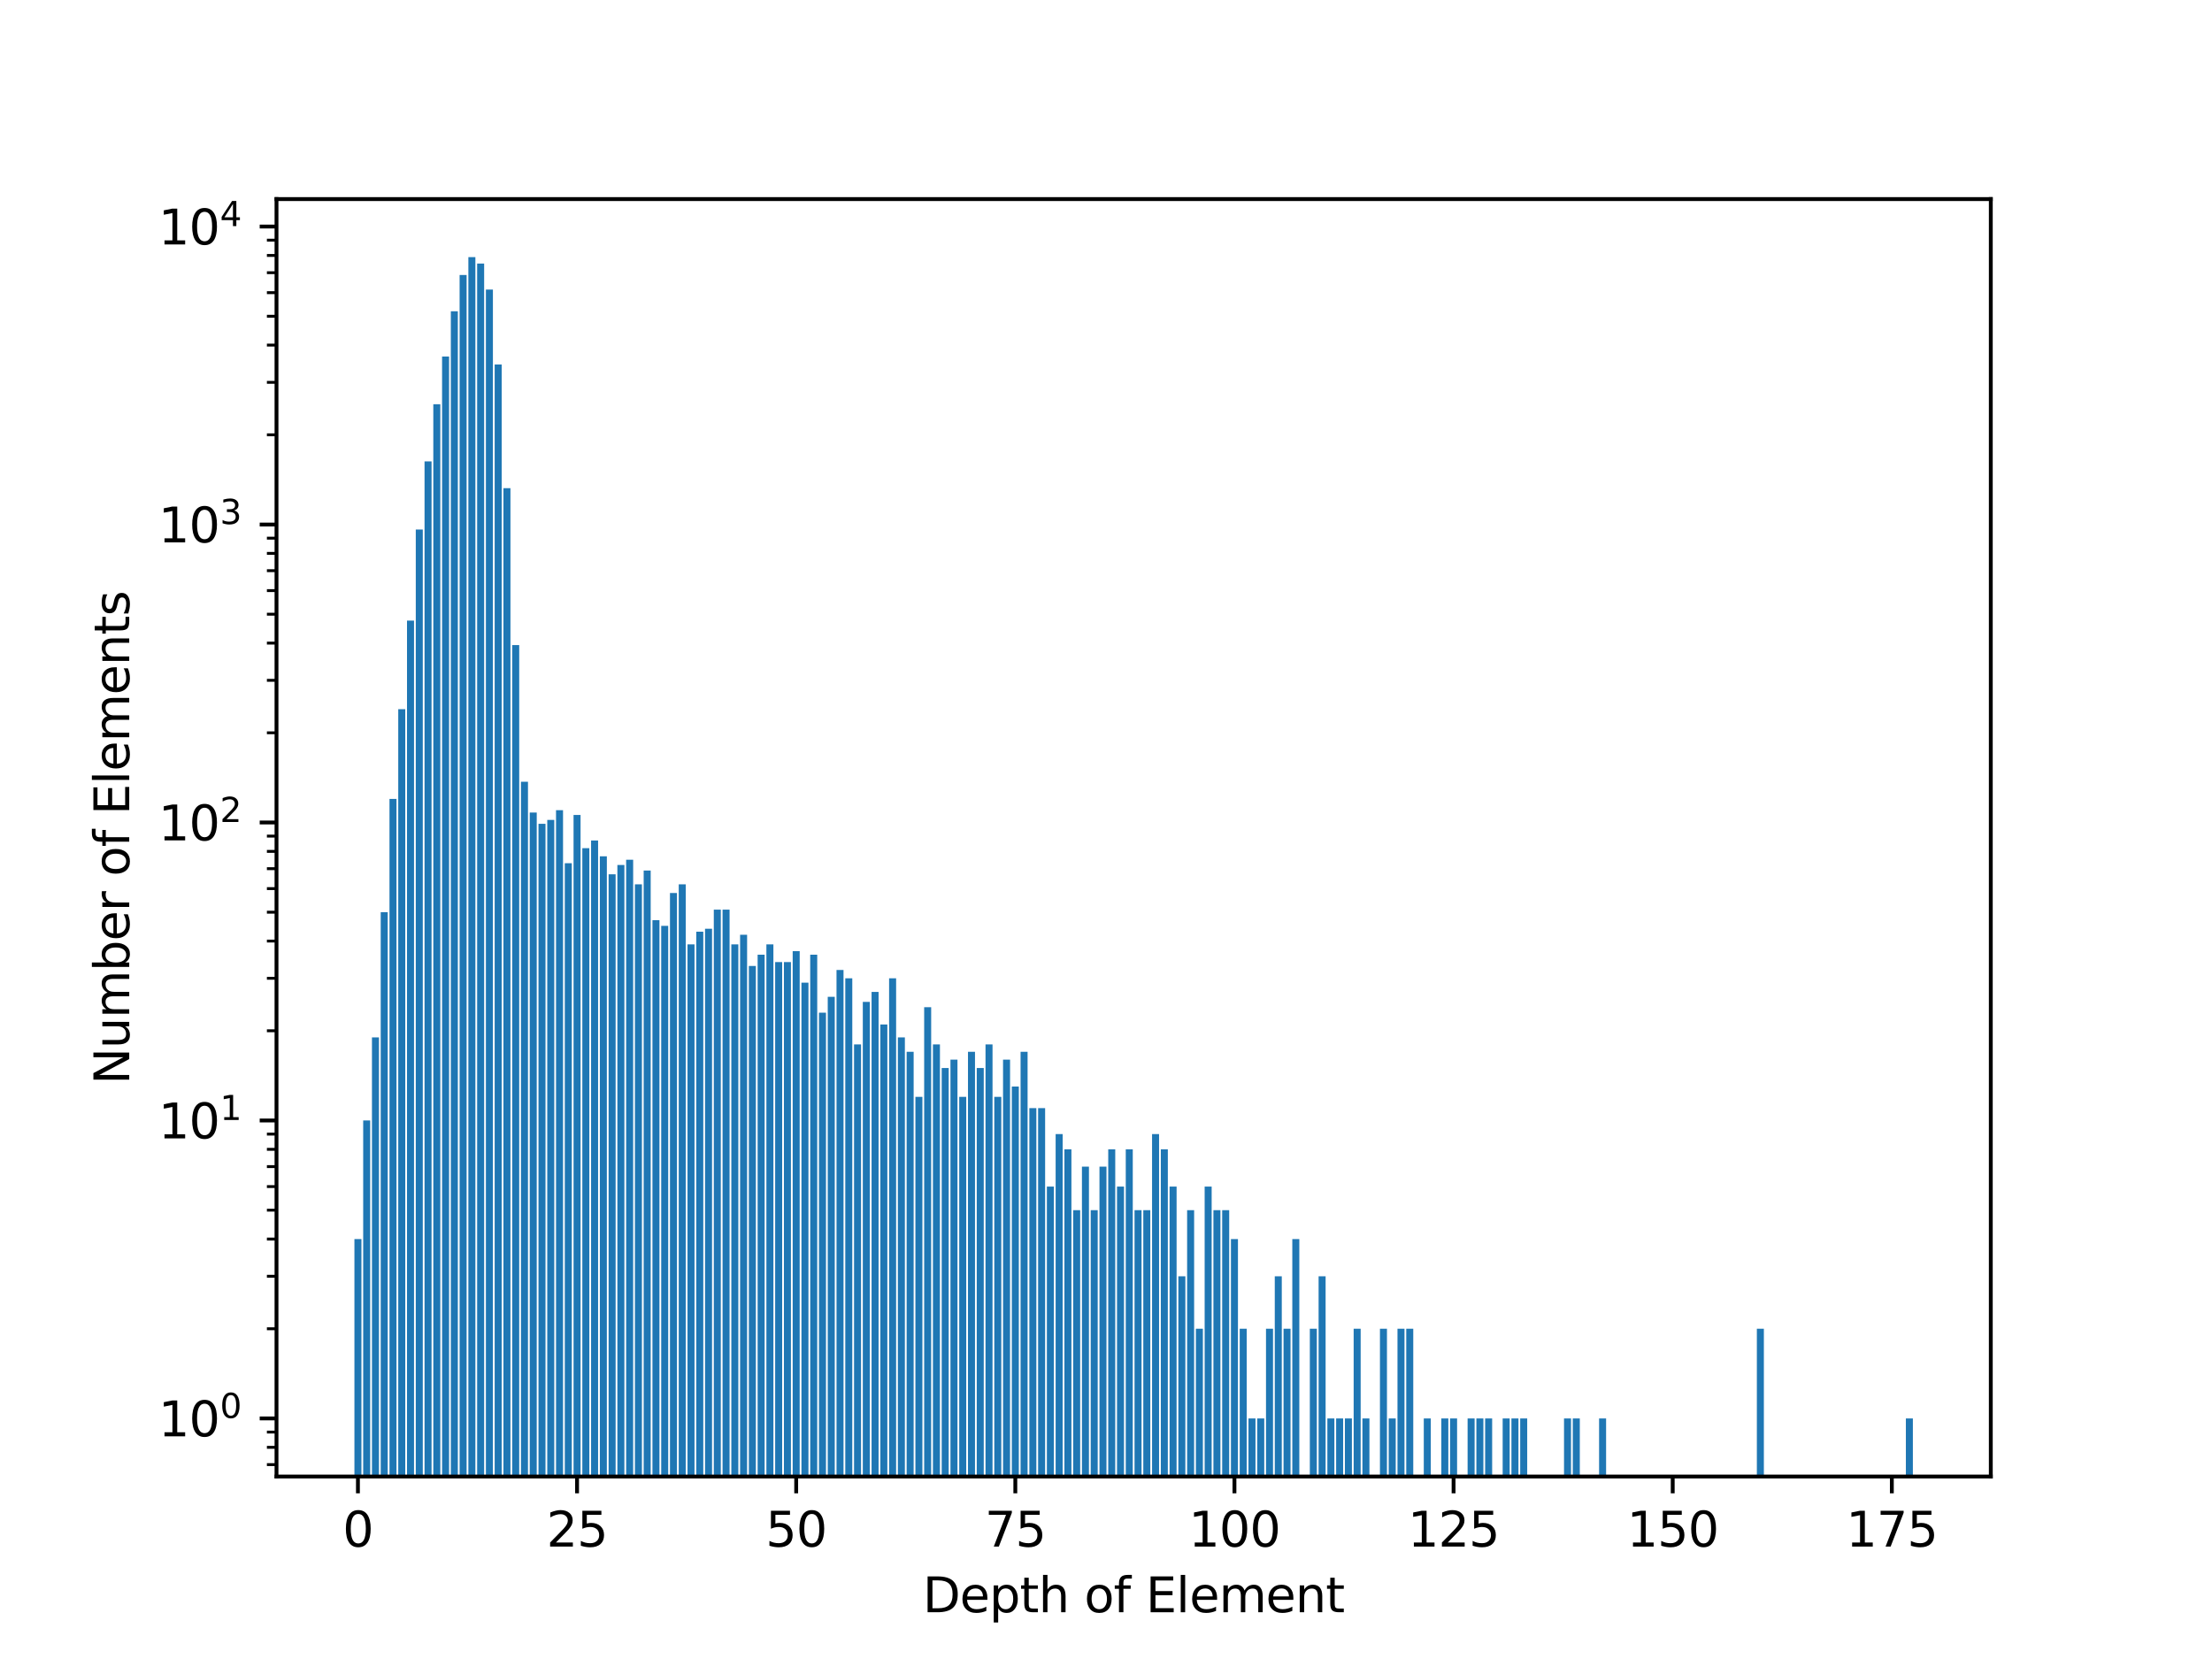 <?xml version="1.0" encoding="utf-8" standalone="no"?>
<!DOCTYPE svg PUBLIC "-//W3C//DTD SVG 1.1//EN"
  "http://www.w3.org/Graphics/SVG/1.1/DTD/svg11.dtd">
<svg xmlns:xlink="http://www.w3.org/1999/xlink" width="460.8pt" height="345.6pt" viewBox="0 0 460.8 345.6" xmlns="http://www.w3.org/2000/svg" version="1.1">
 <defs>
  <style type="text/css">*{stroke-linejoin: round; stroke-linecap: butt}</style>
 </defs>
 <g id="figure_1">
  <g id="patch_1">
   <path d="M 0 345.6 
L 460.8 345.6 
L 460.8 0 
L 0 0 
z
" style="fill: #ffffff"/>
  </g>
  <g id="axes_1">
   <g id="patch_2">
    <path d="M 57.6 307.584 
L 414.72 307.584 
L 414.72 41.472 
L 57.6 41.472 
z
" style="fill: #ffffff"/>
   </g>
   <g id="patch_3">
    <path d="M 73.833 62369.277 
L 75.293 62369.277 
L 75.293 258.116 
L 73.833 258.116 
z
" clip-path="url(#p1568642cd5)" style="fill: #1f77b4"/>
   </g>
   <g id="patch_4">
    <path d="M 75.659 62369.277 
L 77.119 62369.277 
L 77.119 233.414 
L 75.659 233.414 
z
" clip-path="url(#p1568642cd5)" style="fill: #1f77b4"/>
   </g>
   <g id="patch_5">
    <path d="M 79.311 62369.277 
L 80.771 62369.277 
L 80.771 190.026 
L 79.311 190.026 
z
" clip-path="url(#p1568642cd5)" style="fill: #1f77b4"/>
   </g>
   <g id="patch_6">
    <path d="M 81.137 62369.277 
L 82.597 62369.277 
L 82.597 166.425 
L 81.137 166.425 
z
" clip-path="url(#p1568642cd5)" style="fill: #1f77b4"/>
   </g>
   <g id="patch_7">
    <path d="M 86.614 62369.277 
L 88.075 62369.277 
L 88.075 110.311 
L 86.614 110.311 
z
" clip-path="url(#p1568642cd5)" style="fill: #1f77b4"/>
   </g>
   <g id="patch_8">
    <path d="M 77.485 62369.277 
L 78.945 62369.277 
L 78.945 216.111 
L 77.485 216.111 
z
" clip-path="url(#p1568642cd5)" style="fill: #1f77b4"/>
   </g>
   <g id="patch_9">
    <path d="M 82.962 62369.277 
L 84.423 62369.277 
L 84.423 147.739 
L 82.962 147.739 
z
" clip-path="url(#p1568642cd5)" style="fill: #1f77b4"/>
   </g>
   <g id="patch_10">
    <path d="M 88.44 62369.277 
L 89.901 62369.277 
L 89.901 96.112 
L 88.44 96.112 
z
" clip-path="url(#p1568642cd5)" style="fill: #1f77b4"/>
   </g>
   <g id="patch_11">
    <path d="M 84.788 62369.277 
L 86.249 62369.277 
L 86.249 129.279 
L 84.788 129.279 
z
" clip-path="url(#p1568642cd5)" style="fill: #1f77b4"/>
   </g>
   <g id="patch_12">
    <path d="M 92.092 62369.277 
L 93.553 62369.277 
L 93.553 74.274 
L 92.092 74.274 
z
" clip-path="url(#p1568642cd5)" style="fill: #1f77b4"/>
   </g>
   <g id="patch_13">
    <path d="M 90.266 62369.277 
L 91.727 62369.277 
L 91.727 84.211 
L 90.266 84.211 
z
" clip-path="url(#p1568642cd5)" style="fill: #1f77b4"/>
   </g>
   <g id="patch_14">
    <path d="M 95.744 62369.277 
L 97.205 62369.277 
L 97.205 57.286 
L 95.744 57.286 
z
" clip-path="url(#p1568642cd5)" style="fill: #1f77b4"/>
   </g>
   <g id="patch_15">
    <path d="M 93.918 62369.277 
L 95.379 62369.277 
L 95.379 64.848 
L 93.918 64.848 
z
" clip-path="url(#p1568642cd5)" style="fill: #1f77b4"/>
   </g>
   <g id="patch_16">
    <path d="M 103.048 62369.277 
L 104.509 62369.277 
L 104.509 75.929 
L 103.048 75.929 
z
" clip-path="url(#p1568642cd5)" style="fill: #1f77b4"/>
   </g>
   <g id="patch_17">
    <path d="M 97.57 62369.277 
L 99.031 62369.277 
L 99.031 53.568 
L 97.57 53.568 
z
" clip-path="url(#p1568642cd5)" style="fill: #1f77b4"/>
   </g>
   <g id="patch_18">
    <path d="M 108.526 62369.277 
L 109.987 62369.277 
L 109.987 162.854 
L 108.526 162.854 
z
" clip-path="url(#p1568642cd5)" style="fill: #1f77b4"/>
   </g>
   <g id="patch_19">
    <path d="M 106.7 62369.277 
L 108.161 62369.277 
L 108.161 134.376 
L 106.7 134.376 
z
" clip-path="url(#p1568642cd5)" style="fill: #1f77b4"/>
   </g>
   <g id="patch_20">
    <path d="M 101.222 62369.277 
L 102.683 62369.277 
L 102.683 60.324 
L 101.222 60.324 
z
" clip-path="url(#p1568642cd5)" style="fill: #1f77b4"/>
   </g>
   <g id="patch_21">
    <path d="M 112.178 62369.277 
L 113.639 62369.277 
L 113.639 171.611 
L 112.178 171.611 
z
" clip-path="url(#p1568642cd5)" style="fill: #1f77b4"/>
   </g>
   <g id="patch_22">
    <path d="M 99.396 62369.277 
L 100.857 62369.277 
L 100.857 54.905 
L 99.396 54.905 
z
" clip-path="url(#p1568642cd5)" style="fill: #1f77b4"/>
   </g>
   <g id="patch_23">
    <path d="M 104.874 62369.277 
L 106.335 62369.277 
L 106.335 101.701 
L 104.874 101.701 
z
" clip-path="url(#p1568642cd5)" style="fill: #1f77b4"/>
   </g>
   <g id="patch_24">
    <path d="M 124.959 62369.277 
L 126.42 62369.277 
L 126.42 178.386 
L 124.959 178.386 
z
" clip-path="url(#p1568642cd5)" style="fill: #1f77b4"/>
   </g>
   <g id="patch_25">
    <path d="M 114.004 62369.277 
L 115.464 62369.277 
L 115.464 170.807 
L 114.004 170.807 
z
" clip-path="url(#p1568642cd5)" style="fill: #1f77b4"/>
   </g>
   <g id="patch_26">
    <path d="M 110.352 62369.277 
L 111.813 62369.277 
L 111.813 169.266 
L 110.352 169.266 
z
" clip-path="url(#p1568642cd5)" style="fill: #1f77b4"/>
   </g>
   <g id="patch_27">
    <path d="M 123.133 62369.277 
L 124.594 62369.277 
L 124.594 175.095 
L 123.133 175.095 
z
" clip-path="url(#p1568642cd5)" style="fill: #1f77b4"/>
   </g>
   <g id="patch_28">
    <path d="M 115.83 62369.277 
L 117.29 62369.277 
L 117.29 168.771 
L 115.83 168.771 
z
" clip-path="url(#p1568642cd5)" style="fill: #1f77b4"/>
   </g>
   <g id="patch_29">
    <path d="M 117.656 62369.277 
L 119.116 62369.277 
L 119.116 179.824 
L 117.656 179.824 
z
" clip-path="url(#p1568642cd5)" style="fill: #1f77b4"/>
   </g>
   <g id="patch_30">
    <path d="M 121.308 62369.277 
L 122.768 62369.277 
L 122.768 176.69 
L 121.308 176.69 
z
" clip-path="url(#p1568642cd5)" style="fill: #1f77b4"/>
   </g>
   <g id="patch_31">
    <path d="M 141.393 62369.277 
L 142.854 62369.277 
L 142.854 184.227 
L 141.393 184.227 
z
" clip-path="url(#p1568642cd5)" style="fill: #1f77b4"/>
   </g>
   <g id="patch_32">
    <path d="M 139.567 62369.277 
L 141.028 62369.277 
L 141.028 186.025 
L 139.567 186.025 
z
" clip-path="url(#p1568642cd5)" style="fill: #1f77b4"/>
   </g>
   <g id="patch_33">
    <path d="M 126.785 62369.277 
L 128.246 62369.277 
L 128.246 182.137 
L 126.785 182.137 
z
" clip-path="url(#p1568642cd5)" style="fill: #1f77b4"/>
   </g>
   <g id="patch_34">
    <path d="M 132.263 62369.277 
L 133.724 62369.277 
L 133.724 184.227 
L 132.263 184.227 
z
" clip-path="url(#p1568642cd5)" style="fill: #1f77b4"/>
   </g>
   <g id="patch_35">
    <path d="M 128.611 62369.277 
L 130.072 62369.277 
L 130.072 180.196 
L 128.611 180.196 
z
" clip-path="url(#p1568642cd5)" style="fill: #1f77b4"/>
   </g>
   <g id="patch_36">
    <path d="M 134.089 62369.277 
L 135.55 62369.277 
L 135.55 181.344 
L 134.089 181.344 
z
" clip-path="url(#p1568642cd5)" style="fill: #1f77b4"/>
   </g>
   <g id="patch_37">
    <path d="M 119.482 62369.277 
L 120.942 62369.277 
L 120.942 169.77 
L 119.482 169.77 
z
" clip-path="url(#p1568642cd5)" style="fill: #1f77b4"/>
   </g>
   <g id="patch_38">
    <path d="M 148.697 62369.277 
L 150.158 62369.277 
L 150.158 189.493 
L 148.697 189.493 
z
" clip-path="url(#p1568642cd5)" style="fill: #1f77b4"/>
   </g>
   <g id="patch_39">
    <path d="M 135.915 62369.277 
L 137.376 62369.277 
L 137.376 191.695 
L 135.915 191.695 
z
" clip-path="url(#p1568642cd5)" style="fill: #1f77b4"/>
   </g>
   <g id="patch_40">
    <path d="M 156.001 62369.277 
L 157.461 62369.277 
L 157.461 201.228 
L 156.001 201.228 
z
" clip-path="url(#p1568642cd5)" style="fill: #1f77b4"/>
   </g>
   <g id="patch_41">
    <path d="M 130.437 62369.277 
L 131.898 62369.277 
L 131.898 179.096 
L 130.437 179.096 
z
" clip-path="url(#p1568642cd5)" style="fill: #1f77b4"/>
   </g>
   <g id="patch_42">
    <path d="M 154.175 62369.277 
L 155.635 62369.277 
L 155.635 194.727 
L 154.175 194.727 
z
" clip-path="url(#p1568642cd5)" style="fill: #1f77b4"/>
   </g>
   <g id="patch_43">
    <path d="M 159.653 62369.277 
L 161.113 62369.277 
L 161.113 196.725 
L 159.653 196.725 
z
" clip-path="url(#p1568642cd5)" style="fill: #1f77b4"/>
   </g>
   <g id="patch_44">
    <path d="M 163.304 62369.277 
L 164.765 62369.277 
L 164.765 200.423 
L 163.304 200.423 
z
" clip-path="url(#p1568642cd5)" style="fill: #1f77b4"/>
   </g>
   <g id="patch_45">
    <path d="M 146.871 62369.277 
L 148.332 62369.277 
L 148.332 193.473 
L 146.871 193.473 
z
" clip-path="url(#p1568642cd5)" style="fill: #1f77b4"/>
   </g>
   <g id="patch_46">
    <path d="M 143.219 62369.277 
L 144.68 62369.277 
L 144.68 196.725 
L 143.219 196.725 
z
" clip-path="url(#p1568642cd5)" style="fill: #1f77b4"/>
   </g>
   <g id="patch_47">
    <path d="M 176.086 62369.277 
L 177.547 62369.277 
L 177.547 203.797 
L 176.086 203.797 
z
" clip-path="url(#p1568642cd5)" style="fill: #1f77b4"/>
   </g>
   <g id="patch_48">
    <path d="M 170.608 62369.277 
L 172.069 62369.277 
L 172.069 210.96 
L 170.608 210.96 
z
" clip-path="url(#p1568642cd5)" style="fill: #1f77b4"/>
   </g>
   <g id="patch_49">
    <path d="M 172.434 62369.277 
L 173.895 62369.277 
L 173.895 207.655 
L 172.434 207.655 
z
" clip-path="url(#p1568642cd5)" style="fill: #1f77b4"/>
   </g>
   <g id="patch_50">
    <path d="M 207.127 62369.277 
L 208.588 62369.277 
L 208.588 228.499 
L 207.127 228.499 
z
" clip-path="url(#p1568642cd5)" style="fill: #1f77b4"/>
   </g>
   <g id="patch_51">
    <path d="M 137.741 62369.277 
L 139.202 62369.277 
L 139.202 192.867 
L 137.741 192.867 
z
" clip-path="url(#p1568642cd5)" style="fill: #1f77b4"/>
   </g>
   <g id="patch_52">
    <path d="M 145.045 62369.277 
L 146.506 62369.277 
L 146.506 194.092 
L 145.045 194.092 
z
" clip-path="url(#p1568642cd5)" style="fill: #1f77b4"/>
   </g>
   <g id="patch_53">
    <path d="M 199.824 62369.277 
L 201.284 62369.277 
L 201.284 228.499 
L 199.824 228.499 
z
" clip-path="url(#p1568642cd5)" style="fill: #1f77b4"/>
   </g>
   <g id="patch_54">
    <path d="M 161.478 62369.277 
L 162.939 62369.277 
L 162.939 200.423 
L 161.478 200.423 
z
" clip-path="url(#p1568642cd5)" style="fill: #1f77b4"/>
   </g>
   <g id="patch_55">
    <path d="M 150.523 62369.277 
L 151.984 62369.277 
L 151.984 189.493 
L 150.523 189.493 
z
" clip-path="url(#p1568642cd5)" style="fill: #1f77b4"/>
   </g>
   <g id="patch_56">
    <path d="M 185.216 62369.277 
L 186.677 62369.277 
L 186.677 203.797 
L 185.216 203.797 
z
" clip-path="url(#p1568642cd5)" style="fill: #1f77b4"/>
   </g>
   <g id="patch_57">
    <path d="M 152.349 62369.277 
L 153.809 62369.277 
L 153.809 196.725 
L 152.349 196.725 
z
" clip-path="url(#p1568642cd5)" style="fill: #1f77b4"/>
   </g>
   <g id="patch_58">
    <path d="M 157.827 62369.277 
L 159.287 62369.277 
L 159.287 198.882 
L 157.827 198.882 
z
" clip-path="url(#p1568642cd5)" style="fill: #1f77b4"/>
   </g>
   <g id="patch_59">
    <path d="M 190.694 62369.277 
L 192.155 62369.277 
L 192.155 228.499 
L 190.694 228.499 
z
" clip-path="url(#p1568642cd5)" style="fill: #1f77b4"/>
   </g>
   <g id="patch_60">
    <path d="M 183.39 62369.277 
L 184.851 62369.277 
L 184.851 213.413 
L 183.39 213.413 
z
" clip-path="url(#p1568642cd5)" style="fill: #1f77b4"/>
   </g>
   <g id="patch_61">
    <path d="M 179.738 62369.277 
L 181.199 62369.277 
L 181.199 208.713 
L 179.738 208.713 
z
" clip-path="url(#p1568642cd5)" style="fill: #1f77b4"/>
   </g>
   <g id="patch_62">
    <path d="M 216.257 62369.277 
L 217.718 62369.277 
L 217.718 230.845 
L 216.257 230.845 
z
" clip-path="url(#p1568642cd5)" style="fill: #1f77b4"/>
   </g>
   <g id="patch_63">
    <path d="M 165.13 62369.277 
L 166.591 62369.277 
L 166.591 198.144 
L 165.13 198.144 
z
" clip-path="url(#p1568642cd5)" style="fill: #1f77b4"/>
   </g>
   <g id="patch_64">
    <path d="M 197.998 62369.277 
L 199.458 62369.277 
L 199.458 220.744 
L 197.998 220.744 
z
" clip-path="url(#p1568642cd5)" style="fill: #1f77b4"/>
   </g>
   <g id="patch_65">
    <path d="M 205.301 62369.277 
L 206.762 62369.277 
L 206.762 217.568 
L 205.301 217.568 
z
" clip-path="url(#p1568642cd5)" style="fill: #1f77b4"/>
   </g>
   <g id="patch_66">
    <path d="M 181.564 62369.277 
L 183.025 62369.277 
L 183.025 206.638 
L 181.564 206.638 
z
" clip-path="url(#p1568642cd5)" style="fill: #1f77b4"/>
   </g>
   <g id="patch_67">
    <path d="M 168.782 62369.277 
L 170.243 62369.277 
L 170.243 198.882 
L 168.782 198.882 
z
" clip-path="url(#p1568642cd5)" style="fill: #1f77b4"/>
   </g>
   <g id="patch_68">
    <path d="M 188.868 62369.277 
L 190.329 62369.277 
L 190.329 219.109 
L 188.868 219.109 
z
" clip-path="url(#p1568642cd5)" style="fill: #1f77b4"/>
   </g>
   <g id="patch_69">
    <path d="M 201.649 62369.277 
L 203.11 62369.277 
L 203.11 219.109 
L 201.649 219.109 
z
" clip-path="url(#p1568642cd5)" style="fill: #1f77b4"/>
   </g>
   <g id="patch_70">
    <path d="M 166.956 62369.277 
L 168.417 62369.277 
L 168.417 204.711 
L 166.956 204.711 
z
" clip-path="url(#p1568642cd5)" style="fill: #1f77b4"/>
   </g>
   <g id="patch_71">
    <path d="M 174.26 62369.277 
L 175.721 62369.277 
L 175.721 202.058 
L 174.26 202.058 
z
" clip-path="url(#p1568642cd5)" style="fill: #1f77b4"/>
   </g>
   <g id="patch_72">
    <path d="M 196.172 62369.277 
L 197.632 62369.277 
L 197.632 222.484 
L 196.172 222.484 
z
" clip-path="url(#p1568642cd5)" style="fill: #1f77b4"/>
   </g>
   <g id="patch_73">
    <path d="M 230.865 62369.277 
L 232.325 62369.277 
L 232.325 239.43 
L 230.865 239.43 
z
" clip-path="url(#p1568642cd5)" style="fill: #1f77b4"/>
   </g>
   <g id="patch_74">
    <path d="M 187.042 62369.277 
L 188.503 62369.277 
L 188.503 216.111 
L 187.042 216.111 
z
" clip-path="url(#p1568642cd5)" style="fill: #1f77b4"/>
   </g>
   <g id="patch_75">
    <path d="M 194.346 62369.277 
L 195.806 62369.277 
L 195.806 217.568 
L 194.346 217.568 
z
" clip-path="url(#p1568642cd5)" style="fill: #1f77b4"/>
   </g>
   <g id="patch_76">
    <path d="M 234.517 62369.277 
L 235.977 62369.277 
L 235.977 239.43 
L 234.517 239.43 
z
" clip-path="url(#p1568642cd5)" style="fill: #1f77b4"/>
   </g>
   <g id="patch_77">
    <path d="M 177.912 62369.277 
L 179.373 62369.277 
L 179.373 217.568 
L 177.912 217.568 
z
" clip-path="url(#p1568642cd5)" style="fill: #1f77b4"/>
   </g>
   <g id="patch_78">
    <path d="M 212.605 62369.277 
L 214.066 62369.277 
L 214.066 219.109 
L 212.605 219.109 
z
" clip-path="url(#p1568642cd5)" style="fill: #1f77b4"/>
   </g>
   <g id="patch_79">
    <path d="M 203.475 62369.277 
L 204.936 62369.277 
L 204.936 222.484 
L 203.475 222.484 
z
" clip-path="url(#p1568642cd5)" style="fill: #1f77b4"/>
   </g>
   <g id="patch_80">
    <path d="M 225.387 62369.277 
L 226.848 62369.277 
L 226.848 243.03 
L 225.387 243.03 
z
" clip-path="url(#p1568642cd5)" style="fill: #1f77b4"/>
   </g>
   <g id="patch_81">
    <path d="M 208.953 62369.277 
L 210.414 62369.277 
L 210.414 220.744 
L 208.953 220.744 
z
" clip-path="url(#p1568642cd5)" style="fill: #1f77b4"/>
   </g>
   <g id="patch_82">
    <path d="M 219.909 62369.277 
L 221.37 62369.277 
L 221.37 236.255 
L 219.909 236.255 
z
" clip-path="url(#p1568642cd5)" style="fill: #1f77b4"/>
   </g>
   <g id="patch_83">
    <path d="M 265.558 62369.277 
L 267.019 62369.277 
L 267.019 265.871 
L 265.558 265.871 
z
" clip-path="url(#p1568642cd5)" style="fill: #1f77b4"/>
   </g>
   <g id="patch_84">
    <path d="M 192.52 62369.277 
L 193.98 62369.277 
L 193.98 209.813 
L 192.52 209.813 
z
" clip-path="url(#p1568642cd5)" style="fill: #1f77b4"/>
   </g>
   <g id="patch_85">
    <path d="M 241.82 62369.277 
L 243.281 62369.277 
L 243.281 239.43 
L 241.82 239.43 
z
" clip-path="url(#p1568642cd5)" style="fill: #1f77b4"/>
   </g>
   <g id="patch_86">
    <path d="M 221.735 62369.277 
L 223.196 62369.277 
L 223.196 239.43 
L 221.735 239.43 
z
" clip-path="url(#p1568642cd5)" style="fill: #1f77b4"/>
   </g>
   <g id="patch_87">
    <path d="M 272.862 62369.277 
L 274.322 62369.277 
L 274.322 276.802 
L 272.862 276.802 
z
" clip-path="url(#p1568642cd5)" style="fill: #1f77b4"/>
   </g>
   <g id="patch_88">
    <path d="M 210.779 62369.277 
L 212.24 62369.277 
L 212.24 226.341 
L 210.779 226.341 
z
" clip-path="url(#p1568642cd5)" style="fill: #1f77b4"/>
   </g>
   <g id="patch_89">
    <path d="M 283.817 62369.277 
L 285.278 62369.277 
L 285.278 295.488 
L 283.817 295.488 
z
" clip-path="url(#p1568642cd5)" style="fill: #1f77b4"/>
   </g>
   <g id="patch_90">
    <path d="M 232.691 62369.277 
L 234.151 62369.277 
L 234.151 247.185 
L 232.691 247.185 
z
" clip-path="url(#p1568642cd5)" style="fill: #1f77b4"/>
   </g>
   <g id="patch_91">
    <path d="M 218.083 62369.277 
L 219.544 62369.277 
L 219.544 247.185 
L 218.083 247.185 
z
" clip-path="url(#p1568642cd5)" style="fill: #1f77b4"/>
   </g>
   <g id="patch_92">
    <path d="M 214.431 62369.277 
L 215.892 62369.277 
L 215.892 230.845 
L 214.431 230.845 
z
" clip-path="url(#p1568642cd5)" style="fill: #1f77b4"/>
   </g>
   <g id="patch_93">
    <path d="M 256.428 62369.277 
L 257.889 62369.277 
L 257.889 258.116 
L 256.428 258.116 
z
" clip-path="url(#p1568642cd5)" style="fill: #1f77b4"/>
   </g>
   <g id="patch_94">
    <path d="M 252.776 62369.277 
L 254.237 62369.277 
L 254.237 252.1 
L 252.776 252.1 
z
" clip-path="url(#p1568642cd5)" style="fill: #1f77b4"/>
   </g>
   <g id="patch_95">
    <path d="M 229.039 62369.277 
L 230.5 62369.277 
L 230.5 243.03 
L 229.039 243.03 
z
" clip-path="url(#p1568642cd5)" style="fill: #1f77b4"/>
   </g>
   <g id="patch_96">
    <path d="M 280.165 62369.277 
L 281.626 62369.277 
L 281.626 295.488 
L 280.165 295.488 
z
" clip-path="url(#p1568642cd5)" style="fill: #1f77b4"/>
   </g>
   <g id="patch_97">
    <path d="M 269.21 62369.277 
L 270.671 62369.277 
L 270.671 258.116 
L 269.21 258.116 
z
" clip-path="url(#p1568642cd5)" style="fill: #1f77b4"/>
   </g>
   <g id="patch_98">
    <path d="M 239.995 62369.277 
L 241.455 62369.277 
L 241.455 236.255 
L 239.995 236.255 
z
" clip-path="url(#p1568642cd5)" style="fill: #1f77b4"/>
   </g>
   <g id="patch_99">
    <path d="M 250.95 62369.277 
L 252.411 62369.277 
L 252.411 247.185 
L 250.95 247.185 
z
" clip-path="url(#p1568642cd5)" style="fill: #1f77b4"/>
   </g>
   <g id="patch_100">
    <path d="M 227.213 62369.277 
L 228.674 62369.277 
L 228.674 252.1 
L 227.213 252.1 
z
" clip-path="url(#p1568642cd5)" style="fill: #1f77b4"/>
   </g>
   <g id="patch_101">
    <path d="M 302.077 62369.277 
L 303.538 62369.277 
L 303.538 295.488 
L 302.077 295.488 
z
" clip-path="url(#p1568642cd5)" style="fill: #1f77b4"/>
   </g>
   <g id="patch_102">
    <path d="M 274.688 62369.277 
L 276.148 62369.277 
L 276.148 265.871 
L 274.688 265.871 
z
" clip-path="url(#p1568642cd5)" style="fill: #1f77b4"/>
   </g>
   <g id="patch_103">
    <path d="M 305.729 62369.277 
L 307.19 62369.277 
L 307.19 295.488 
L 305.729 295.488 
z
" clip-path="url(#p1568642cd5)" style="fill: #1f77b4"/>
   </g>
   <g id="patch_104">
    <path d="M 245.472 62369.277 
L 246.933 62369.277 
L 246.933 265.871 
L 245.472 265.871 
z
" clip-path="url(#p1568642cd5)" style="fill: #1f77b4"/>
   </g>
   <g id="patch_105">
    <path d="M 247.298 62369.277 
L 248.759 62369.277 
L 248.759 252.1 
L 247.298 252.1 
z
" clip-path="url(#p1568642cd5)" style="fill: #1f77b4"/>
   </g>
   <g id="patch_106">
    <path d="M 260.08 62369.277 
L 261.541 62369.277 
L 261.541 295.488 
L 260.08 295.488 
z
" clip-path="url(#p1568642cd5)" style="fill: #1f77b4"/>
   </g>
   <g id="patch_107">
    <path d="M 236.343 62369.277 
L 237.803 62369.277 
L 237.803 252.1 
L 236.343 252.1 
z
" clip-path="url(#p1568642cd5)" style="fill: #1f77b4"/>
   </g>
   <g id="patch_108">
    <path d="M 261.906 62369.277 
L 263.367 62369.277 
L 263.367 295.488 
L 261.906 295.488 
z
" clip-path="url(#p1568642cd5)" style="fill: #1f77b4"/>
   </g>
   <g id="patch_109">
    <path d="M 223.561 62369.277 
L 225.022 62369.277 
L 225.022 252.1 
L 223.561 252.1 
z
" clip-path="url(#p1568642cd5)" style="fill: #1f77b4"/>
   </g>
   <g id="patch_110">
    <path d="M 254.602 62369.277 
L 256.063 62369.277 
L 256.063 252.1 
L 254.602 252.1 
z
" clip-path="url(#p1568642cd5)" style="fill: #1f77b4"/>
   </g>
   <g id="patch_111">
    <path d="M 238.169 62369.277 
L 239.629 62369.277 
L 239.629 252.1 
L 238.169 252.1 
z
" clip-path="url(#p1568642cd5)" style="fill: #1f77b4"/>
   </g>
   <g id="patch_112">
    <path d="M 296.599 62369.277 
L 298.06 62369.277 
L 298.06 295.488 
L 296.599 295.488 
z
" clip-path="url(#p1568642cd5)" style="fill: #1f77b4"/>
   </g>
   <g id="patch_113">
    <path d="M 243.646 62369.277 
L 245.107 62369.277 
L 245.107 247.185 
L 243.646 247.185 
z
" clip-path="url(#p1568642cd5)" style="fill: #1f77b4"/>
   </g>
   <g id="patch_114">
    <path d="M 258.254 62369.277 
L 259.715 62369.277 
L 259.715 276.802 
L 258.254 276.802 
z
" clip-path="url(#p1568642cd5)" style="fill: #1f77b4"/>
   </g>
   <g id="patch_115">
    <path d="M 292.947 62369.277 
L 294.408 62369.277 
L 294.408 276.802 
L 292.947 276.802 
z
" clip-path="url(#p1568642cd5)" style="fill: #1f77b4"/>
   </g>
   <g id="patch_116">
    <path d="M 281.991 62369.277 
L 283.452 62369.277 
L 283.452 276.802 
L 281.991 276.802 
z
" clip-path="url(#p1568642cd5)" style="fill: #1f77b4"/>
   </g>
   <g id="patch_117">
    <path d="M 249.124 62369.277 
L 250.585 62369.277 
L 250.585 276.802 
L 249.124 276.802 
z
" clip-path="url(#p1568642cd5)" style="fill: #1f77b4"/>
   </g>
   <g id="patch_118">
    <path d="M 365.985 62369.277 
L 367.446 62369.277 
L 367.446 276.802 
L 365.985 276.802 
z
" clip-path="url(#p1568642cd5)" style="fill: #1f77b4"/>
   </g>
   <g id="patch_119">
    <path d="M 327.64 62369.277 
L 329.101 62369.277 
L 329.101 295.488 
L 327.64 295.488 
z
" clip-path="url(#p1568642cd5)" style="fill: #1f77b4"/>
   </g>
   <g id="patch_120">
    <path d="M 291.121 62369.277 
L 292.582 62369.277 
L 292.582 276.802 
L 291.121 276.802 
z
" clip-path="url(#p1568642cd5)" style="fill: #1f77b4"/>
   </g>
   <g id="patch_121">
    <path d="M 313.033 62369.277 
L 314.493 62369.277 
L 314.493 295.488 
L 313.033 295.488 
z
" clip-path="url(#p1568642cd5)" style="fill: #1f77b4"/>
   </g>
   <g id="patch_122">
    <path d="M 325.814 62369.277 
L 327.275 62369.277 
L 327.275 295.488 
L 325.814 295.488 
z
" clip-path="url(#p1568642cd5)" style="fill: #1f77b4"/>
   </g>
   <g id="patch_123">
    <path d="M 278.34 62369.277 
L 279.8 62369.277 
L 279.8 295.488 
L 278.34 295.488 
z
" clip-path="url(#p1568642cd5)" style="fill: #1f77b4"/>
   </g>
   <g id="patch_124">
    <path d="M 333.118 62369.277 
L 334.579 62369.277 
L 334.579 295.488 
L 333.118 295.488 
z
" clip-path="url(#p1568642cd5)" style="fill: #1f77b4"/>
   </g>
   <g id="patch_125">
    <path d="M 309.381 62369.277 
L 310.842 62369.277 
L 310.842 295.488 
L 309.381 295.488 
z
" clip-path="url(#p1568642cd5)" style="fill: #1f77b4"/>
   </g>
   <g id="patch_126">
    <path d="M 316.685 62369.277 
L 318.145 62369.277 
L 318.145 295.488 
L 316.685 295.488 
z
" clip-path="url(#p1568642cd5)" style="fill: #1f77b4"/>
   </g>
   <g id="patch_127">
    <path d="M 267.384 62369.277 
L 268.845 62369.277 
L 268.845 276.802 
L 267.384 276.802 
z
" clip-path="url(#p1568642cd5)" style="fill: #1f77b4"/>
   </g>
   <g id="patch_128">
    <path d="M 300.251 62369.277 
L 301.712 62369.277 
L 301.712 295.488 
L 300.251 295.488 
z
" clip-path="url(#p1568642cd5)" style="fill: #1f77b4"/>
   </g>
   <g id="patch_129">
    <path d="M 287.469 62369.277 
L 288.93 62369.277 
L 288.93 276.802 
L 287.469 276.802 
z
" clip-path="url(#p1568642cd5)" style="fill: #1f77b4"/>
   </g>
   <g id="patch_130">
    <path d="M 276.514 62369.277 
L 277.974 62369.277 
L 277.974 295.488 
L 276.514 295.488 
z
" clip-path="url(#p1568642cd5)" style="fill: #1f77b4"/>
   </g>
   <g id="patch_131">
    <path d="M 314.859 62369.277 
L 316.319 62369.277 
L 316.319 295.488 
L 314.859 295.488 
z
" clip-path="url(#p1568642cd5)" style="fill: #1f77b4"/>
   </g>
   <g id="patch_132">
    <path d="M 397.027 62369.277 
L 398.487 62369.277 
L 398.487 295.488 
L 397.027 295.488 
z
" clip-path="url(#p1568642cd5)" style="fill: #1f77b4"/>
   </g>
   <g id="patch_133">
    <path d="M 263.732 62369.277 
L 265.193 62369.277 
L 265.193 276.802 
L 263.732 276.802 
z
" clip-path="url(#p1568642cd5)" style="fill: #1f77b4"/>
   </g>
   <g id="patch_134">
    <path d="M 289.295 62369.277 
L 290.756 62369.277 
L 290.756 295.488 
L 289.295 295.488 
z
" clip-path="url(#p1568642cd5)" style="fill: #1f77b4"/>
   </g>
   <g id="patch_135">
    <path d="M 307.555 62369.277 
L 309.016 62369.277 
L 309.016 295.488 
L 307.555 295.488 
z
" clip-path="url(#p1568642cd5)" style="fill: #1f77b4"/>
   </g>
   <g id="matplotlib.axis_1">
    <g id="xtick_1">
     <g id="line2d_1">
      <defs>
       <path id="m7f26ec8ab9" d="M 0 0 
L 0 3.5 
" style="stroke: #000000; stroke-width: 0.8"/>
      </defs>
      <g>
       <use xlink:href="#m7f26ec8ab9" x="74.563" y="307.584" style="stroke: #000000; stroke-width: 0.8"/>
      </g>
     </g>
     <g id="text_1">
      <!-- 0 -->
      <g transform="translate(71.382 322.182) scale(0.1 -0.1)">
       <defs>
        <path id="DejaVuSans-30" d="M 2034 4250 
Q 1547 4250 1301 3770 
Q 1056 3291 1056 2328 
Q 1056 1369 1301 889 
Q 1547 409 2034 409 
Q 2525 409 2770 889 
Q 3016 1369 3016 2328 
Q 3016 3291 2770 3770 
Q 2525 4250 2034 4250 
z
M 2034 4750 
Q 2819 4750 3233 4129 
Q 3647 3509 3647 2328 
Q 3647 1150 3233 529 
Q 2819 -91 2034 -91 
Q 1250 -91 836 529 
Q 422 1150 422 2328 
Q 422 3509 836 4129 
Q 1250 4750 2034 4750 
z
" transform="scale(0.016)"/>
       </defs>
       <use xlink:href="#DejaVuSans-30"/>
      </g>
     </g>
    </g>
    <g id="xtick_2">
     <g id="line2d_2">
      <g>
       <use xlink:href="#m7f26ec8ab9" x="120.212" y="307.584" style="stroke: #000000; stroke-width: 0.8"/>
      </g>
     </g>
     <g id="text_2">
      <!-- 25 -->
      <g transform="translate(113.849 322.182) scale(0.1 -0.1)">
       <defs>
        <path id="DejaVuSans-32" d="M 1228 531 
L 3431 531 
L 3431 0 
L 469 0 
L 469 531 
Q 828 903 1448 1529 
Q 2069 2156 2228 2338 
Q 2531 2678 2651 2914 
Q 2772 3150 2772 3378 
Q 2772 3750 2511 3984 
Q 2250 4219 1831 4219 
Q 1534 4219 1204 4116 
Q 875 4013 500 3803 
L 500 4441 
Q 881 4594 1212 4672 
Q 1544 4750 1819 4750 
Q 2544 4750 2975 4387 
Q 3406 4025 3406 3419 
Q 3406 3131 3298 2873 
Q 3191 2616 2906 2266 
Q 2828 2175 2409 1742 
Q 1991 1309 1228 531 
z
" transform="scale(0.016)"/>
        <path id="DejaVuSans-35" d="M 691 4666 
L 3169 4666 
L 3169 4134 
L 1269 4134 
L 1269 2991 
Q 1406 3038 1543 3061 
Q 1681 3084 1819 3084 
Q 2600 3084 3056 2656 
Q 3513 2228 3513 1497 
Q 3513 744 3044 326 
Q 2575 -91 1722 -91 
Q 1428 -91 1123 -41 
Q 819 9 494 109 
L 494 744 
Q 775 591 1075 516 
Q 1375 441 1709 441 
Q 2250 441 2565 725 
Q 2881 1009 2881 1497 
Q 2881 1984 2565 2268 
Q 2250 2553 1709 2553 
Q 1456 2553 1204 2497 
Q 953 2441 691 2322 
L 691 4666 
z
" transform="scale(0.016)"/>
       </defs>
       <use xlink:href="#DejaVuSans-32"/>
       <use xlink:href="#DejaVuSans-35" x="63.623"/>
      </g>
     </g>
    </g>
    <g id="xtick_3">
     <g id="line2d_3">
      <g>
       <use xlink:href="#m7f26ec8ab9" x="165.861" y="307.584" style="stroke: #000000; stroke-width: 0.8"/>
      </g>
     </g>
     <g id="text_3">
      <!-- 50 -->
      <g transform="translate(159.498 322.182) scale(0.1 -0.1)">
       <use xlink:href="#DejaVuSans-35"/>
       <use xlink:href="#DejaVuSans-30" x="63.623"/>
      </g>
     </g>
    </g>
    <g id="xtick_4">
     <g id="line2d_4">
      <g>
       <use xlink:href="#m7f26ec8ab9" x="211.51" y="307.584" style="stroke: #000000; stroke-width: 0.8"/>
      </g>
     </g>
     <g id="text_4">
      <!-- 75 -->
      <g transform="translate(205.147 322.182) scale(0.1 -0.1)">
       <defs>
        <path id="DejaVuSans-37" d="M 525 4666 
L 3525 4666 
L 3525 4397 
L 1831 0 
L 1172 0 
L 2766 4134 
L 525 4134 
L 525 4666 
z
" transform="scale(0.016)"/>
       </defs>
       <use xlink:href="#DejaVuSans-37"/>
       <use xlink:href="#DejaVuSans-35" x="63.623"/>
      </g>
     </g>
    </g>
    <g id="xtick_5">
     <g id="line2d_5">
      <g>
       <use xlink:href="#m7f26ec8ab9" x="257.158" y="307.584" style="stroke: #000000; stroke-width: 0.8"/>
      </g>
     </g>
     <g id="text_5">
      <!-- 100 -->
      <g transform="translate(247.615 322.182) scale(0.1 -0.1)">
       <defs>
        <path id="DejaVuSans-31" d="M 794 531 
L 1825 531 
L 1825 4091 
L 703 3866 
L 703 4441 
L 1819 4666 
L 2450 4666 
L 2450 531 
L 3481 531 
L 3481 0 
L 794 0 
L 794 531 
z
" transform="scale(0.016)"/>
       </defs>
       <use xlink:href="#DejaVuSans-31"/>
       <use xlink:href="#DejaVuSans-30" x="63.623"/>
       <use xlink:href="#DejaVuSans-30" x="127.246"/>
      </g>
     </g>
    </g>
    <g id="xtick_6">
     <g id="line2d_6">
      <g>
       <use xlink:href="#m7f26ec8ab9" x="302.807" y="307.584" style="stroke: #000000; stroke-width: 0.8"/>
      </g>
     </g>
     <g id="text_6">
      <!-- 125 -->
      <g transform="translate(293.264 322.182) scale(0.1 -0.1)">
       <use xlink:href="#DejaVuSans-31"/>
       <use xlink:href="#DejaVuSans-32" x="63.623"/>
       <use xlink:href="#DejaVuSans-35" x="127.246"/>
      </g>
     </g>
    </g>
    <g id="xtick_7">
     <g id="line2d_7">
      <g>
       <use xlink:href="#m7f26ec8ab9" x="348.456" y="307.584" style="stroke: #000000; stroke-width: 0.8"/>
      </g>
     </g>
     <g id="text_7">
      <!-- 150 -->
      <g transform="translate(338.912 322.182) scale(0.1 -0.1)">
       <use xlink:href="#DejaVuSans-31"/>
       <use xlink:href="#DejaVuSans-35" x="63.623"/>
       <use xlink:href="#DejaVuSans-30" x="127.246"/>
      </g>
     </g>
    </g>
    <g id="xtick_8">
     <g id="line2d_8">
      <g>
       <use xlink:href="#m7f26ec8ab9" x="394.105" y="307.584" style="stroke: #000000; stroke-width: 0.8"/>
      </g>
     </g>
     <g id="text_8">
      <!-- 175 -->
      <g transform="translate(384.561 322.182) scale(0.1 -0.1)">
       <use xlink:href="#DejaVuSans-31"/>
       <use xlink:href="#DejaVuSans-37" x="63.623"/>
       <use xlink:href="#DejaVuSans-35" x="127.246"/>
      </g>
     </g>
    </g>
    <g id="text_9">
     <!-- Depth of Element -->
     <g transform="translate(192.232 335.861) scale(0.1 -0.1)">
      <defs>
       <path id="DejaVuSans-44" d="M 1259 4147 
L 1259 519 
L 2022 519 
Q 2988 519 3436 956 
Q 3884 1394 3884 2338 
Q 3884 3275 3436 3711 
Q 2988 4147 2022 4147 
L 1259 4147 
z
M 628 4666 
L 1925 4666 
Q 3281 4666 3915 4102 
Q 4550 3538 4550 2338 
Q 4550 1131 3912 565 
Q 3275 0 1925 0 
L 628 0 
L 628 4666 
z
" transform="scale(0.016)"/>
       <path id="DejaVuSans-65" d="M 3597 1894 
L 3597 1613 
L 953 1613 
Q 991 1019 1311 708 
Q 1631 397 2203 397 
Q 2534 397 2845 478 
Q 3156 559 3463 722 
L 3463 178 
Q 3153 47 2828 -22 
Q 2503 -91 2169 -91 
Q 1331 -91 842 396 
Q 353 884 353 1716 
Q 353 2575 817 3079 
Q 1281 3584 2069 3584 
Q 2775 3584 3186 3129 
Q 3597 2675 3597 1894 
z
M 3022 2063 
Q 3016 2534 2758 2815 
Q 2500 3097 2075 3097 
Q 1594 3097 1305 2825 
Q 1016 2553 972 2059 
L 3022 2063 
z
" transform="scale(0.016)"/>
       <path id="DejaVuSans-70" d="M 1159 525 
L 1159 -1331 
L 581 -1331 
L 581 3500 
L 1159 3500 
L 1159 2969 
Q 1341 3281 1617 3432 
Q 1894 3584 2278 3584 
Q 2916 3584 3314 3078 
Q 3713 2572 3713 1747 
Q 3713 922 3314 415 
Q 2916 -91 2278 -91 
Q 1894 -91 1617 61 
Q 1341 213 1159 525 
z
M 3116 1747 
Q 3116 2381 2855 2742 
Q 2594 3103 2138 3103 
Q 1681 3103 1420 2742 
Q 1159 2381 1159 1747 
Q 1159 1113 1420 752 
Q 1681 391 2138 391 
Q 2594 391 2855 752 
Q 3116 1113 3116 1747 
z
" transform="scale(0.016)"/>
       <path id="DejaVuSans-74" d="M 1172 4494 
L 1172 3500 
L 2356 3500 
L 2356 3053 
L 1172 3053 
L 1172 1153 
Q 1172 725 1289 603 
Q 1406 481 1766 481 
L 2356 481 
L 2356 0 
L 1766 0 
Q 1100 0 847 248 
Q 594 497 594 1153 
L 594 3053 
L 172 3053 
L 172 3500 
L 594 3500 
L 594 4494 
L 1172 4494 
z
" transform="scale(0.016)"/>
       <path id="DejaVuSans-68" d="M 3513 2113 
L 3513 0 
L 2938 0 
L 2938 2094 
Q 2938 2591 2744 2837 
Q 2550 3084 2163 3084 
Q 1697 3084 1428 2787 
Q 1159 2491 1159 1978 
L 1159 0 
L 581 0 
L 581 4863 
L 1159 4863 
L 1159 2956 
Q 1366 3272 1645 3428 
Q 1925 3584 2291 3584 
Q 2894 3584 3203 3211 
Q 3513 2838 3513 2113 
z
" transform="scale(0.016)"/>
       <path id="DejaVuSans-20" transform="scale(0.016)"/>
       <path id="DejaVuSans-6f" d="M 1959 3097 
Q 1497 3097 1228 2736 
Q 959 2375 959 1747 
Q 959 1119 1226 758 
Q 1494 397 1959 397 
Q 2419 397 2687 759 
Q 2956 1122 2956 1747 
Q 2956 2369 2687 2733 
Q 2419 3097 1959 3097 
z
M 1959 3584 
Q 2709 3584 3137 3096 
Q 3566 2609 3566 1747 
Q 3566 888 3137 398 
Q 2709 -91 1959 -91 
Q 1206 -91 779 398 
Q 353 888 353 1747 
Q 353 2609 779 3096 
Q 1206 3584 1959 3584 
z
" transform="scale(0.016)"/>
       <path id="DejaVuSans-66" d="M 2375 4863 
L 2375 4384 
L 1825 4384 
Q 1516 4384 1395 4259 
Q 1275 4134 1275 3809 
L 1275 3500 
L 2222 3500 
L 2222 3053 
L 1275 3053 
L 1275 0 
L 697 0 
L 697 3053 
L 147 3053 
L 147 3500 
L 697 3500 
L 697 3744 
Q 697 4328 969 4595 
Q 1241 4863 1831 4863 
L 2375 4863 
z
" transform="scale(0.016)"/>
       <path id="DejaVuSans-45" d="M 628 4666 
L 3578 4666 
L 3578 4134 
L 1259 4134 
L 1259 2753 
L 3481 2753 
L 3481 2222 
L 1259 2222 
L 1259 531 
L 3634 531 
L 3634 0 
L 628 0 
L 628 4666 
z
" transform="scale(0.016)"/>
       <path id="DejaVuSans-6c" d="M 603 4863 
L 1178 4863 
L 1178 0 
L 603 0 
L 603 4863 
z
" transform="scale(0.016)"/>
       <path id="DejaVuSans-6d" d="M 3328 2828 
Q 3544 3216 3844 3400 
Q 4144 3584 4550 3584 
Q 5097 3584 5394 3201 
Q 5691 2819 5691 2113 
L 5691 0 
L 5113 0 
L 5113 2094 
Q 5113 2597 4934 2840 
Q 4756 3084 4391 3084 
Q 3944 3084 3684 2787 
Q 3425 2491 3425 1978 
L 3425 0 
L 2847 0 
L 2847 2094 
Q 2847 2600 2669 2842 
Q 2491 3084 2119 3084 
Q 1678 3084 1418 2786 
Q 1159 2488 1159 1978 
L 1159 0 
L 581 0 
L 581 3500 
L 1159 3500 
L 1159 2956 
Q 1356 3278 1631 3431 
Q 1906 3584 2284 3584 
Q 2666 3584 2933 3390 
Q 3200 3197 3328 2828 
z
" transform="scale(0.016)"/>
       <path id="DejaVuSans-6e" d="M 3513 2113 
L 3513 0 
L 2938 0 
L 2938 2094 
Q 2938 2591 2744 2837 
Q 2550 3084 2163 3084 
Q 1697 3084 1428 2787 
Q 1159 2491 1159 1978 
L 1159 0 
L 581 0 
L 581 3500 
L 1159 3500 
L 1159 2956 
Q 1366 3272 1645 3428 
Q 1925 3584 2291 3584 
Q 2894 3584 3203 3211 
Q 3513 2838 3513 2113 
z
" transform="scale(0.016)"/>
      </defs>
      <use xlink:href="#DejaVuSans-44"/>
      <use xlink:href="#DejaVuSans-65" x="77.002"/>
      <use xlink:href="#DejaVuSans-70" x="138.525"/>
      <use xlink:href="#DejaVuSans-74" x="202.002"/>
      <use xlink:href="#DejaVuSans-68" x="241.211"/>
      <use xlink:href="#DejaVuSans-20" x="304.59"/>
      <use xlink:href="#DejaVuSans-6f" x="336.377"/>
      <use xlink:href="#DejaVuSans-66" x="397.559"/>
      <use xlink:href="#DejaVuSans-20" x="432.764"/>
      <use xlink:href="#DejaVuSans-45" x="464.551"/>
      <use xlink:href="#DejaVuSans-6c" x="527.734"/>
      <use xlink:href="#DejaVuSans-65" x="555.518"/>
      <use xlink:href="#DejaVuSans-6d" x="617.041"/>
      <use xlink:href="#DejaVuSans-65" x="714.453"/>
      <use xlink:href="#DejaVuSans-6e" x="775.977"/>
      <use xlink:href="#DejaVuSans-74" x="839.355"/>
     </g>
    </g>
   </g>
   <g id="matplotlib.axis_2">
    <g id="ytick_1">
     <g id="line2d_9">
      <defs>
       <path id="m524cad02ca" d="M 0 0 
L -3.5 0 
" style="stroke: #000000; stroke-width: 0.8"/>
      </defs>
      <g>
       <use xlink:href="#m524cad02ca" x="57.6" y="295.488" style="stroke: #000000; stroke-width: 0.8"/>
      </g>
     </g>
     <g id="text_10">
      <!-- $\mathdefault{10^{0}}$ -->
      <g transform="translate(33 299.287) scale(0.1 -0.1)">
       <use xlink:href="#DejaVuSans-31" transform="translate(0 0.766)"/>
       <use xlink:href="#DejaVuSans-30" transform="translate(63.623 0.766)"/>
       <use xlink:href="#DejaVuSans-30" transform="translate(128.203 39.047) scale(0.7)"/>
      </g>
     </g>
    </g>
    <g id="ytick_2">
     <g id="line2d_10">
      <g>
       <use xlink:href="#m524cad02ca" x="57.6" y="233.414" style="stroke: #000000; stroke-width: 0.8"/>
      </g>
     </g>
     <g id="text_11">
      <!-- $\mathdefault{10^{1}}$ -->
      <g transform="translate(33 237.213) scale(0.1 -0.1)">
       <use xlink:href="#DejaVuSans-31" transform="translate(0 0.684)"/>
       <use xlink:href="#DejaVuSans-30" transform="translate(63.623 0.684)"/>
       <use xlink:href="#DejaVuSans-31" transform="translate(128.203 38.966) scale(0.7)"/>
      </g>
     </g>
    </g>
    <g id="ytick_3">
     <g id="line2d_11">
      <g>
       <use xlink:href="#m524cad02ca" x="57.6" y="171.34" style="stroke: #000000; stroke-width: 0.8"/>
      </g>
     </g>
     <g id="text_12">
      <!-- $\mathdefault{10^{2}}$ -->
      <g transform="translate(33 175.14) scale(0.1 -0.1)">
       <use xlink:href="#DejaVuSans-31" transform="translate(0 0.766)"/>
       <use xlink:href="#DejaVuSans-30" transform="translate(63.623 0.766)"/>
       <use xlink:href="#DejaVuSans-32" transform="translate(128.203 39.047) scale(0.7)"/>
      </g>
     </g>
    </g>
    <g id="ytick_4">
     <g id="line2d_12">
      <g>
       <use xlink:href="#m524cad02ca" x="57.6" y="109.267" style="stroke: #000000; stroke-width: 0.8"/>
      </g>
     </g>
     <g id="text_13">
      <!-- $\mathdefault{10^{3}}$ -->
      <g transform="translate(33 113.066) scale(0.1 -0.1)">
       <defs>
        <path id="DejaVuSans-33" d="M 2597 2516 
Q 3050 2419 3304 2112 
Q 3559 1806 3559 1356 
Q 3559 666 3084 287 
Q 2609 -91 1734 -91 
Q 1441 -91 1130 -33 
Q 819 25 488 141 
L 488 750 
Q 750 597 1062 519 
Q 1375 441 1716 441 
Q 2309 441 2620 675 
Q 2931 909 2931 1356 
Q 2931 1769 2642 2001 
Q 2353 2234 1838 2234 
L 1294 2234 
L 1294 2753 
L 1863 2753 
Q 2328 2753 2575 2939 
Q 2822 3125 2822 3475 
Q 2822 3834 2567 4026 
Q 2313 4219 1838 4219 
Q 1578 4219 1281 4162 
Q 984 4106 628 3988 
L 628 4550 
Q 988 4650 1302 4700 
Q 1616 4750 1894 4750 
Q 2613 4750 3031 4423 
Q 3450 4097 3450 3541 
Q 3450 3153 3228 2886 
Q 3006 2619 2597 2516 
z
" transform="scale(0.016)"/>
       </defs>
       <use xlink:href="#DejaVuSans-31" transform="translate(0 0.766)"/>
       <use xlink:href="#DejaVuSans-30" transform="translate(63.623 0.766)"/>
       <use xlink:href="#DejaVuSans-33" transform="translate(128.203 39.047) scale(0.7)"/>
      </g>
     </g>
    </g>
    <g id="ytick_5">
     <g id="line2d_13">
      <g>
       <use xlink:href="#m524cad02ca" x="57.6" y="47.193" style="stroke: #000000; stroke-width: 0.8"/>
      </g>
     </g>
     <g id="text_14">
      <!-- $\mathdefault{10^{4}}$ -->
      <g transform="translate(33 50.992) scale(0.1 -0.1)">
       <defs>
        <path id="DejaVuSans-34" d="M 2419 4116 
L 825 1625 
L 2419 1625 
L 2419 4116 
z
M 2253 4666 
L 3047 4666 
L 3047 1625 
L 3713 1625 
L 3713 1100 
L 3047 1100 
L 3047 0 
L 2419 0 
L 2419 1100 
L 313 1100 
L 313 1709 
L 2253 4666 
z
" transform="scale(0.016)"/>
       </defs>
       <use xlink:href="#DejaVuSans-31" transform="translate(0 0.684)"/>
       <use xlink:href="#DejaVuSans-30" transform="translate(63.623 0.684)"/>
       <use xlink:href="#DejaVuSans-34" transform="translate(128.203 38.966) scale(0.7)"/>
      </g>
     </g>
    </g>
    <g id="ytick_6">
     <g id="line2d_14">
      <defs>
       <path id="mbc57bff4bc" d="M 0 0 
L -2 0 
" style="stroke: #000000; stroke-width: 0.6"/>
      </defs>
      <g>
       <use xlink:href="#mbc57bff4bc" x="57.6" y="305.103" style="stroke: #000000; stroke-width: 0.6"/>
      </g>
     </g>
    </g>
    <g id="ytick_7">
     <g id="line2d_15">
      <g>
       <use xlink:href="#mbc57bff4bc" x="57.6" y="301.504" style="stroke: #000000; stroke-width: 0.6"/>
      </g>
     </g>
    </g>
    <g id="ytick_8">
     <g id="line2d_16">
      <g>
       <use xlink:href="#mbc57bff4bc" x="57.6" y="298.328" style="stroke: #000000; stroke-width: 0.6"/>
      </g>
     </g>
    </g>
    <g id="ytick_9">
     <g id="line2d_17">
      <g>
       <use xlink:href="#mbc57bff4bc" x="57.6" y="276.802" style="stroke: #000000; stroke-width: 0.6"/>
      </g>
     </g>
    </g>
    <g id="ytick_10">
     <g id="line2d_18">
      <g>
       <use xlink:href="#mbc57bff4bc" x="57.6" y="265.871" style="stroke: #000000; stroke-width: 0.6"/>
      </g>
     </g>
    </g>
    <g id="ytick_11">
     <g id="line2d_19">
      <g>
       <use xlink:href="#mbc57bff4bc" x="57.6" y="258.116" style="stroke: #000000; stroke-width: 0.6"/>
      </g>
     </g>
    </g>
    <g id="ytick_12">
     <g id="line2d_20">
      <g>
       <use xlink:href="#mbc57bff4bc" x="57.6" y="252.1" style="stroke: #000000; stroke-width: 0.6"/>
      </g>
     </g>
    </g>
    <g id="ytick_13">
     <g id="line2d_21">
      <g>
       <use xlink:href="#mbc57bff4bc" x="57.6" y="247.185" style="stroke: #000000; stroke-width: 0.6"/>
      </g>
     </g>
    </g>
    <g id="ytick_14">
     <g id="line2d_22">
      <g>
       <use xlink:href="#mbc57bff4bc" x="57.6" y="243.03" style="stroke: #000000; stroke-width: 0.6"/>
      </g>
     </g>
    </g>
    <g id="ytick_15">
     <g id="line2d_23">
      <g>
       <use xlink:href="#mbc57bff4bc" x="57.6" y="239.43" style="stroke: #000000; stroke-width: 0.6"/>
      </g>
     </g>
    </g>
    <g id="ytick_16">
     <g id="line2d_24">
      <g>
       <use xlink:href="#mbc57bff4bc" x="57.6" y="236.255" style="stroke: #000000; stroke-width: 0.6"/>
      </g>
     </g>
    </g>
    <g id="ytick_17">
     <g id="line2d_25">
      <g>
       <use xlink:href="#mbc57bff4bc" x="57.6" y="214.728" style="stroke: #000000; stroke-width: 0.6"/>
      </g>
     </g>
    </g>
    <g id="ytick_18">
     <g id="line2d_26">
      <g>
       <use xlink:href="#mbc57bff4bc" x="57.6" y="203.797" style="stroke: #000000; stroke-width: 0.6"/>
      </g>
     </g>
    </g>
    <g id="ytick_19">
     <g id="line2d_27">
      <g>
       <use xlink:href="#mbc57bff4bc" x="57.6" y="196.042" style="stroke: #000000; stroke-width: 0.6"/>
      </g>
     </g>
    </g>
    <g id="ytick_20">
     <g id="line2d_28">
      <g>
       <use xlink:href="#mbc57bff4bc" x="57.6" y="190.026" style="stroke: #000000; stroke-width: 0.6"/>
      </g>
     </g>
    </g>
    <g id="ytick_21">
     <g id="line2d_29">
      <g>
       <use xlink:href="#mbc57bff4bc" x="57.6" y="185.111" style="stroke: #000000; stroke-width: 0.6"/>
      </g>
     </g>
    </g>
    <g id="ytick_22">
     <g id="line2d_30">
      <g>
       <use xlink:href="#mbc57bff4bc" x="57.6" y="180.956" style="stroke: #000000; stroke-width: 0.6"/>
      </g>
     </g>
    </g>
    <g id="ytick_23">
     <g id="line2d_31">
      <g>
       <use xlink:href="#mbc57bff4bc" x="57.6" y="177.356" style="stroke: #000000; stroke-width: 0.6"/>
      </g>
     </g>
    </g>
    <g id="ytick_24">
     <g id="line2d_32">
      <g>
       <use xlink:href="#mbc57bff4bc" x="57.6" y="174.181" style="stroke: #000000; stroke-width: 0.6"/>
      </g>
     </g>
    </g>
    <g id="ytick_25">
     <g id="line2d_33">
      <g>
       <use xlink:href="#mbc57bff4bc" x="57.6" y="152.654" style="stroke: #000000; stroke-width: 0.6"/>
      </g>
     </g>
    </g>
    <g id="ytick_26">
     <g id="line2d_34">
      <g>
       <use xlink:href="#mbc57bff4bc" x="57.6" y="141.724" style="stroke: #000000; stroke-width: 0.6"/>
      </g>
     </g>
    </g>
    <g id="ytick_27">
     <g id="line2d_35">
      <g>
       <use xlink:href="#mbc57bff4bc" x="57.6" y="133.968" style="stroke: #000000; stroke-width: 0.6"/>
      </g>
     </g>
    </g>
    <g id="ytick_28">
     <g id="line2d_36">
      <g>
       <use xlink:href="#mbc57bff4bc" x="57.6" y="127.953" style="stroke: #000000; stroke-width: 0.6"/>
      </g>
     </g>
    </g>
    <g id="ytick_29">
     <g id="line2d_37">
      <g>
       <use xlink:href="#mbc57bff4bc" x="57.6" y="123.038" style="stroke: #000000; stroke-width: 0.6"/>
      </g>
     </g>
    </g>
    <g id="ytick_30">
     <g id="line2d_38">
      <g>
       <use xlink:href="#mbc57bff4bc" x="57.6" y="118.882" style="stroke: #000000; stroke-width: 0.6"/>
      </g>
     </g>
    </g>
    <g id="ytick_31">
     <g id="line2d_39">
      <g>
       <use xlink:href="#mbc57bff4bc" x="57.6" y="115.282" style="stroke: #000000; stroke-width: 0.6"/>
      </g>
     </g>
    </g>
    <g id="ytick_32">
     <g id="line2d_40">
      <g>
       <use xlink:href="#mbc57bff4bc" x="57.6" y="112.107" style="stroke: #000000; stroke-width: 0.6"/>
      </g>
     </g>
    </g>
    <g id="ytick_33">
     <g id="line2d_41">
      <g>
       <use xlink:href="#mbc57bff4bc" x="57.6" y="90.581" style="stroke: #000000; stroke-width: 0.6"/>
      </g>
     </g>
    </g>
    <g id="ytick_34">
     <g id="line2d_42">
      <g>
       <use xlink:href="#mbc57bff4bc" x="57.6" y="79.65" style="stroke: #000000; stroke-width: 0.6"/>
      </g>
     </g>
    </g>
    <g id="ytick_35">
     <g id="line2d_43">
      <g>
       <use xlink:href="#mbc57bff4bc" x="57.6" y="71.894" style="stroke: #000000; stroke-width: 0.6"/>
      </g>
     </g>
    </g>
    <g id="ytick_36">
     <g id="line2d_44">
      <g>
       <use xlink:href="#mbc57bff4bc" x="57.6" y="65.879" style="stroke: #000000; stroke-width: 0.6"/>
      </g>
     </g>
    </g>
    <g id="ytick_37">
     <g id="line2d_45">
      <g>
       <use xlink:href="#mbc57bff4bc" x="57.6" y="60.964" style="stroke: #000000; stroke-width: 0.6"/>
      </g>
     </g>
    </g>
    <g id="ytick_38">
     <g id="line2d_46">
      <g>
       <use xlink:href="#mbc57bff4bc" x="57.6" y="56.808" style="stroke: #000000; stroke-width: 0.6"/>
      </g>
     </g>
    </g>
    <g id="ytick_39">
     <g id="line2d_47">
      <g>
       <use xlink:href="#mbc57bff4bc" x="57.6" y="53.208" style="stroke: #000000; stroke-width: 0.6"/>
      </g>
     </g>
    </g>
    <g id="ytick_40">
     <g id="line2d_48">
      <g>
       <use xlink:href="#mbc57bff4bc" x="57.6" y="50.033" style="stroke: #000000; stroke-width: 0.6"/>
      </g>
     </g>
    </g>
    <g id="text_15">
     <!-- Number of Elements -->
     <g transform="translate(26.92 225.917) rotate(-90) scale(0.1 -0.1)">
      <defs>
       <path id="DejaVuSans-4e" d="M 628 4666 
L 1478 4666 
L 3547 763 
L 3547 4666 
L 4159 4666 
L 4159 0 
L 3309 0 
L 1241 3903 
L 1241 0 
L 628 0 
L 628 4666 
z
" transform="scale(0.016)"/>
       <path id="DejaVuSans-75" d="M 544 1381 
L 544 3500 
L 1119 3500 
L 1119 1403 
Q 1119 906 1312 657 
Q 1506 409 1894 409 
Q 2359 409 2629 706 
Q 2900 1003 2900 1516 
L 2900 3500 
L 3475 3500 
L 3475 0 
L 2900 0 
L 2900 538 
Q 2691 219 2414 64 
Q 2138 -91 1772 -91 
Q 1169 -91 856 284 
Q 544 659 544 1381 
z
M 1991 3584 
L 1991 3584 
z
" transform="scale(0.016)"/>
       <path id="DejaVuSans-62" d="M 3116 1747 
Q 3116 2381 2855 2742 
Q 2594 3103 2138 3103 
Q 1681 3103 1420 2742 
Q 1159 2381 1159 1747 
Q 1159 1113 1420 752 
Q 1681 391 2138 391 
Q 2594 391 2855 752 
Q 3116 1113 3116 1747 
z
M 1159 2969 
Q 1341 3281 1617 3432 
Q 1894 3584 2278 3584 
Q 2916 3584 3314 3078 
Q 3713 2572 3713 1747 
Q 3713 922 3314 415 
Q 2916 -91 2278 -91 
Q 1894 -91 1617 61 
Q 1341 213 1159 525 
L 1159 0 
L 581 0 
L 581 4863 
L 1159 4863 
L 1159 2969 
z
" transform="scale(0.016)"/>
       <path id="DejaVuSans-72" d="M 2631 2963 
Q 2534 3019 2420 3045 
Q 2306 3072 2169 3072 
Q 1681 3072 1420 2755 
Q 1159 2438 1159 1844 
L 1159 0 
L 581 0 
L 581 3500 
L 1159 3500 
L 1159 2956 
Q 1341 3275 1631 3429 
Q 1922 3584 2338 3584 
Q 2397 3584 2469 3576 
Q 2541 3569 2628 3553 
L 2631 2963 
z
" transform="scale(0.016)"/>
       <path id="DejaVuSans-73" d="M 2834 3397 
L 2834 2853 
Q 2591 2978 2328 3040 
Q 2066 3103 1784 3103 
Q 1356 3103 1142 2972 
Q 928 2841 928 2578 
Q 928 2378 1081 2264 
Q 1234 2150 1697 2047 
L 1894 2003 
Q 2506 1872 2764 1633 
Q 3022 1394 3022 966 
Q 3022 478 2636 193 
Q 2250 -91 1575 -91 
Q 1294 -91 989 -36 
Q 684 19 347 128 
L 347 722 
Q 666 556 975 473 
Q 1284 391 1588 391 
Q 1994 391 2212 530 
Q 2431 669 2431 922 
Q 2431 1156 2273 1281 
Q 2116 1406 1581 1522 
L 1381 1569 
Q 847 1681 609 1914 
Q 372 2147 372 2553 
Q 372 3047 722 3315 
Q 1072 3584 1716 3584 
Q 2034 3584 2315 3537 
Q 2597 3491 2834 3397 
z
" transform="scale(0.016)"/>
      </defs>
      <use xlink:href="#DejaVuSans-4e"/>
      <use xlink:href="#DejaVuSans-75" x="74.805"/>
      <use xlink:href="#DejaVuSans-6d" x="138.184"/>
      <use xlink:href="#DejaVuSans-62" x="235.596"/>
      <use xlink:href="#DejaVuSans-65" x="299.072"/>
      <use xlink:href="#DejaVuSans-72" x="360.596"/>
      <use xlink:href="#DejaVuSans-20" x="401.709"/>
      <use xlink:href="#DejaVuSans-6f" x="433.496"/>
      <use xlink:href="#DejaVuSans-66" x="494.678"/>
      <use xlink:href="#DejaVuSans-20" x="529.883"/>
      <use xlink:href="#DejaVuSans-45" x="561.67"/>
      <use xlink:href="#DejaVuSans-6c" x="624.854"/>
      <use xlink:href="#DejaVuSans-65" x="652.637"/>
      <use xlink:href="#DejaVuSans-6d" x="714.16"/>
      <use xlink:href="#DejaVuSans-65" x="811.572"/>
      <use xlink:href="#DejaVuSans-6e" x="873.096"/>
      <use xlink:href="#DejaVuSans-74" x="936.475"/>
      <use xlink:href="#DejaVuSans-73" x="975.684"/>
     </g>
    </g>
   </g>
   <g id="patch_136">
    <path d="M 57.6 307.584 
L 57.6 41.472 
" style="fill: none; stroke: #000000; stroke-width: 0.8; stroke-linejoin: miter; stroke-linecap: square"/>
   </g>
   <g id="patch_137">
    <path d="M 414.72 307.584 
L 414.72 41.472 
" style="fill: none; stroke: #000000; stroke-width: 0.8; stroke-linejoin: miter; stroke-linecap: square"/>
   </g>
   <g id="patch_138">
    <path d="M 57.6 307.584 
L 414.72 307.584 
" style="fill: none; stroke: #000000; stroke-width: 0.8; stroke-linejoin: miter; stroke-linecap: square"/>
   </g>
   <g id="patch_139">
    <path d="M 57.6 41.472 
L 414.72 41.472 
" style="fill: none; stroke: #000000; stroke-width: 0.8; stroke-linejoin: miter; stroke-linecap: square"/>
   </g>
  </g>
 </g>
 <defs>
  <clipPath id="p1568642cd5">
   <rect x="57.6" y="41.472" width="357.12" height="266.112"/>
  </clipPath>
 </defs>
</svg>
